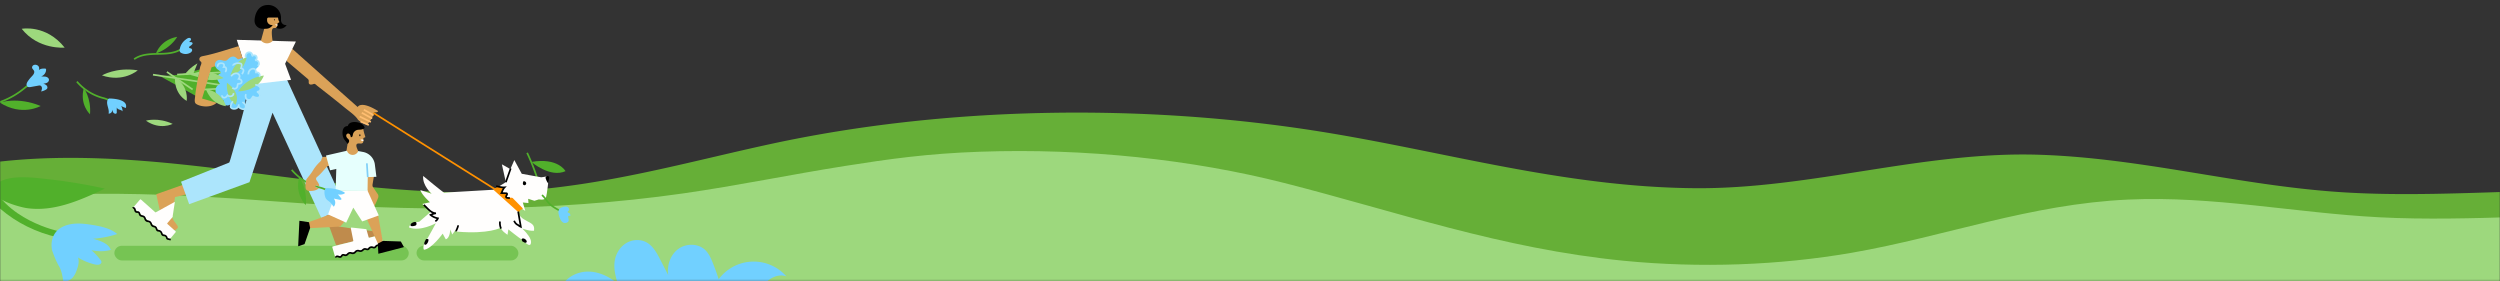 <svg width="1440" height="162" fill="none" xmlns="http://www.w3.org/2000/svg"><rect width="100%" height="100%" fill="#333333" stroke="none"/><mask id="a" mask-type="alpha" maskUnits="userSpaceOnUse" x="0" y="0" width="1440" height="162"><path fill="#C4C4C4" d="M0 .862h1440v161H0z"/></mask><g mask="url(#a)"><path d="M1638 200.862c-3.59-16.023-43.53-80.1-73.67-85.599-68.29-12.469-144.47.2-216.49-4.614-59.15-3.954-113.85-19.622-173.4-21.515-66.56-2.12-131.24 19.773-197.931 19.271-75.544-.571-143.943-21.102-215.945-32.613-103.27-16.511-216.642-14.438-316.207 7.052-48.744 10.53-95.981 24.367-149.039 27.362C193.75 115.945 92.157 80.816-6.449 93.859c-2.1.211-3.831.957-4.567 1.969-13.444 16.197-19.035 33.769-16.314 51.267.261 1.66.718 3.452 3.008 4.656 2.382 1.257 6.102 1.532 9.534 1.729a1456.136 1456.136 0 0 0 80.915 2.333" fill="#66AF37"/><path d="M1451.41 124.921c-27.15.842-54.41 1.611-80.89.238-48.59-2.523-95.98-12.435-144.62-10.21-56.89 2.605-105.22 21.242-159.19 30.629-42.23 7.316-87.576 8.911-131.438 4.623-70.675-6.967-131.481-28.529-195.729-44.847-52.9-13.44-114.07-20.093-175.035-17.963-30.272 1.057-52.227 4.16-77.729 8.192-31.335 4.953-61.732 11.303-93.344 15.83-76.672 10.979-157.584 10.503-236.079 4.507-49.294-3.768-129.896-8.357-174.956 2.146-3.092.723 12.86 81.047 9.841 81.925L1453 204" fill="#9DD87D"/><rect opacity=".5" x="65.878" y="141.574" width="169.562" height="8.441" rx="4.22" fill="#51B02B"/><rect opacity=".5" x="239.922" y="141.574" width="58.664" height="8.441" rx="4.22" fill="#51B02B"/><path d="M-7.454 110.38c1.404 3.886 4.475 7.143 7.79 10.005 9.076 7.841 20.561 13.535 32.926 16.321l1.243-3.362s-32.979-6.55-40.914-31.533" fill="#51B02B"/><path d="M30.03 144.31c-.877-4.083-.11-8.654 3.137-11.687 2.415-2.256 5.932-3.425 9.455-3.751 3.523-.326 7.065.125 10.545.685 5.184.83 10.592 2.035 14.362 5.249a58.515 58.515 0 0 1-13.966 2.704c4.202 1.139 8.99 2.773 10.269 6.448-3.66.936-7.493.984-11.175.138a38.205 38.205 0 0 1 5.2 5.569c.326.35.533.794.593 1.268 0 .731-.745 1.337-1.559 1.508a5.693 5.693 0 0 1-2.478-.181 31.449 31.449 0 0 1-9.498-3.971c.854 2.305.182 4.831-.659 7.149-.593 1.647-1.292 3.293-2.564 4.631-1.272 1.337-3.226 2.255-5.187 2.025-.613-3.027-.87-5.928-2.468-8.668-1.76-2.997-2.834-5.938-4.008-9.116Zm320.17 48.559c1.978-6.257-1.038-13.331-6.116-17.48-5.079-4.15-11.821-5.754-18.373-5.994-1.104-.039-2.422-.174-2.92-1.156-.359-.705-.115-1.558.195-2.282 2.518-5.892 9.069-9.448 15.489-9.518 6.42-.069 12.562 2.898 17.443 7.051-1.499-4.479-2.636-9.267-1.717-13.897.781-3.913 3.134-7.555 6.562-9.6 3.427-2.045 7.909-2.345 11.452-.487 3.872 2.038 6.096 6.158 8.097 10.044l4.574 8.892c-.811-5.546 1.219-11.609 5.708-14.968 4.488-3.359 11.389-3.412 15.489.415 2.129 1.976 3.361 4.736 4.452 7.436a137.143 137.143 0 0 1 3.427 9.508 25.055 25.055 0 0 1 39.003-1.617c-5.823-2.128-12.17 2.391-15.159 7.824-2.989 5.434-3.84 11.784-6.473 17.389-4.683 9.978-15.242 16.924-26.265 17.276" fill="#71D0FF"/><path d="M28.065 103.26a298.093 298.093 0 0 1 32.32 5.391c-14.224 6.761-29.574 13.552-45.15 11.197-4.567-.695-24.825-6.188-17.466-13.535 6.305-6.274 22.496-3.909 30.296-3.053Z" fill="#51B02B"/><path d="m213.367 64.533.526-.837 71.646 45-.526.837-71.646-45Z" fill="#FF9100"/><path d="m111.581 104.248-21.557 7.607c.037.175 1.108 5.138 1.612 7.443.362 1.653.727 3.3 1.094 4.94.171.781.51 1.647.524 2.463a2.127 2.127 0 0 0 .788 1.831 23.384 23.384 0 0 0 4.594 3.435c.695.399 1.512.771 2.274.524a2.76 2.76 0 0 0 1.113-.823c.202-.186.35-.423.429-.685a1.592 1.592 0 0 0-.369-1.146c-.112-.175-.231-.33-.346-.517-.841-1.235-2.284-2.796-2.577-4.282-.149-.774.214-1.857.33-2.634.131-.906.263-1.808.398-2.714.303-2.057.614-4.115.933-6.175l14.747-3.514" fill="#DBA258"/><path d="m81.206 114.944 8.143 7.246a.407.407 0 0 0 .563 0l10.546-5.803c.195-.194.099-.119.224.125l-1.229 8.075a.405.405 0 0 1-.053.451l-2.966 3.432a.411.411 0 0 0 .037.573l4.63 4.159a.408.408 0 0 1 .043.563l-3.217 3.87a.413.413 0 0 1-.586.046L77 119.805a.407.407 0 0 1-.037-.569l3.648-4.259a.41.41 0 0 1 .594-.033Z" fill="#FFFEFD"/><path d="m98.227 138.498-1.568-.359a1.458 1.458 0 0 1-.574-.234 1.425 1.425 0 0 1-.468-.843c0-.053-.03-.105-.043-.155a1.225 1.225 0 0 0-.893-.81 2.382 2.382 0 0 0-.303-.043 2.052 2.052 0 0 1-.886-.24 2.09 2.09 0 0 1-.814-1.219 4.117 4.117 0 0 0-.172-.438 1.4 1.4 0 0 0-1.048-.741 1.9 1.9 0 0 0-.184-.016 2.038 2.038 0 0 1-.66-.135c-.586-.257-.777-.833-.932-1.294a1.942 1.942 0 0 0-.33-.685 1.694 1.694 0 0 0-.807-.359 2.94 2.94 0 0 1-1.117-.488 2.87 2.87 0 0 1-.808-1.278 1.46 1.46 0 0 0-1.41-1.208 2.35 2.35 0 0 1-2.09-1.815 2.011 2.011 0 0 0-.484-.859 2.107 2.107 0 0 0-.853-.33 2.414 2.414 0 0 1-1.444-.718 2.585 2.585 0 0 1-.432-.918c-.102-.33-.174-.537-.33-.616a1.158 1.158 0 0 0-.48-.063 1.934 1.934 0 0 1-.913-.161 1.763 1.763 0 0 1-.847-1.219l-.05-.204a1.838 1.838 0 0 0-.243-.659.332.332 0 0 0-.26-.138l-.63-.761a1.03 1.03 0 0 1 .778-.22c.358.048.683.236.903.523.206.307.347.654.412 1.018l.046.191c.03.231.148.441.33.586.152.052.313.071.474.056.332-.02.663.046.962.191.404.277.681.702.771 1.183.049.208.134.406.25.586.254.215.569.348.9.378.454.071.886.247 1.26.514.37.346.639.785.78 1.271.09.316.25.607.468.853.276.188.592.309.923.353a3 3 0 0 1 1.335.56c.356.345.62.774.767 1.248.097.327.271.626.508.872.232.15.49.253.761.307.481.089.925.318 1.276.658.248.305.427.658.527 1.038.129.385.218.625.392.701.106.036.218.053.33.053l.237.023a2.38 2.38 0 0 1 1.806 1.281c.086.179.16.364.22.553.113.33.208.59.39.695.152.068.317.105.484.109.135 0 .27.029.402.056.769.169 1.39.733 1.631 1.482.02.066.037.131.056.201.02.107.058.211.112.306a.879.879 0 0 0 .195.059l1.565.359-.178.962Z" fill="#000"/><path d="m185.796 119.848 7.814 21.472s22.788-5.075 23.441-5.598c.653-.524 1.43-2.602-1.302-2.602s-20.577-2.605-20.577-2.605l-3.645-14.704" fill="#BF8B4C"/><path d="m191.728 141.936 11.465-2.865a.408.408 0 0 0 .303-.478l-1.407-7.031a.404.404 0 0 1 .445-.484l4.024.435 4.192.454a.409.409 0 0 1 .349.297l1.226 4.366a.404.404 0 0 0 .494.284l6.035-1.574a.41.41 0 0 1 .494.276l1.457 4.818a.408.408 0 0 1-.287.511l-27.06 7.169a.408.408 0 0 1-.497-.28l-1.539-5.384a.407.407 0 0 1 .039-.325.408.408 0 0 1 .267-.189Z" fill="#FFFEFD"/><path d="M195.884 148.526a2.476 2.476 0 0 1-.781-.145l-.205-.069a1.847 1.847 0 0 0-.682-.162.332.332 0 0 0-.257.142l-.988.105a1.015 1.015 0 0 1 .243-.77c.237-.274.575-.442.936-.465.371-.003.738.071 1.078.218l.185.065a.91.91 0 0 0 .659.047c.127-.1.232-.224.309-.366.165-.289.403-.53.689-.698a1.852 1.852 0 0 1 1.414 0c.2.074.412.113.626.115.32-.094.604-.284.814-.543a2.97 2.97 0 0 1 1.124-.768 2.855 2.855 0 0 1 1.493.053c.312.097.642.123.965.076.311-.125.588-.321.808-.573a2.37 2.37 0 0 1 2.666-.754c.326.1.673.119 1.008.056.253-.111.482-.269.676-.465a2.504 2.504 0 0 1 1.239-.708c.392-.039.788.007 1.16.135.392.106.643.162.801.06.089-.073.167-.158.231-.254l.148-.181a2.388 2.388 0 0 1 2.066-.804c.197.029.392.07.583.122a.796.796 0 0 0 1.154-.283c.085-.107.175-.209.27-.306a2.211 2.211 0 0 1 2.132-.54l.201.062a.82.82 0 0 0 .33.076.716.716 0 0 0 .158-.132l1.163-1.106.683.714-1.164 1.11c-.143.152-.319.27-.514.346a1.43 1.43 0 0 1-.962-.073l-.155-.049a1.23 1.23 0 0 0-1.167.296c-.072.073-.135.152-.201.231a1.711 1.711 0 0 1-2.155.612 4.295 4.295 0 0 0-.461-.098 1.413 1.413 0 0 0-1.2.464c-.039.046-.076.096-.112.142-.129.187-.291.35-.478.48-.54.35-1.127.191-1.595.063a2.05 2.05 0 0 0-.745-.112 1.708 1.708 0 0 0-.748.478 2.948 2.948 0 0 1-1.021.658 2.888 2.888 0 0 1-1.513-.033 2.22 2.22 0 0 0-.989-.062 2.182 2.182 0 0 0-.794.569 2.35 2.35 0 0 1-2.666.745 2.048 2.048 0 0 0-.989-.073c-.28.131-.528.321-.728.557a2.417 2.417 0 0 1-1.397.807 2.601 2.601 0 0 1-.989-.149c-.329-.095-.547-.148-.689-.079a1.198 1.198 0 0 0-.329.369 1.977 1.977 0 0 1-.64.659 1.369 1.369 0 0 1-.698.188Z" fill="#000"/><path d="M144.49 47.956s-11.709 45.306-12.467 45.678l-27.752 11.032 4.686 12.943 34.735-12.66 13.278-40.016 28.078 60.596 13.989-6.211-33.884-73.736-20.663 2.374Z" fill="#ACE5FC"/><path d="m167.035 26.952 8.785 7.831 17.19 15.32c3.955 3.511 13.027 11.55 13.027 11.55s1.599-3.972 11.762 2.322c-.448 1.317-3.203.33-2.788 1.179.504 1.034-1.447 3.988-3.039 6.138-1.044 1.41-5.503-1.89-5.826-2.413-1.499-2.43-5.398-5.089-7.537-6.847a525.319 525.319 0 0 0-6.505-5.253 791.829 791.829 0 0 0-6.232-4.907 690.94 690.94 0 0 0-3.131-2.434c-.395-.303-.85-.816-1.295-1.03-.445-.214-.817-.023-1.285.121a2.971 2.971 0 0 1-1.289.175 1.198 1.198 0 0 1-.989-.74 1.792 1.792 0 0 1-.059-.56c0-.989.112-1.414-.636-2.03-.296-.246-.59-.5-.886-.75l-2.666-2.256-8.602-7.278" fill="#DBA258"/><path d="m136.383 22.934 34.062.985-6.231 12.808 3.44 9.254-25.847 3 3.246-16.523-5.111 1.851-3.559-11.375Z" fill="#FFFEFD"/><path d="M308.822 102.394a121.91 121.91 0 0 0-5.649-14.161l.893-.422a122.472 122.472 0 0 1 5.695 14.29l-.939.293Z" fill="#51B02B"/><path d="m299.647 124.827 1.823 3.715-4.73-.487s9.294 7.169 9.132 11.408c-.161 4.238-4.402-.965-5.549-1.624-1.147-.659-7.501-5.704-7.501-5.704l-.491 3.096s-4.241-2.608-3.915-4.726c.326-2.118 0 .659 0 .659s-6.72 3.8-24.964 2.272l-1.338-.573-1.624 2.197-1.104-2.918s-.165 5.052-2.611 5.704l-1.792-3.261s-6.361 8.803-10.767 9.291c0 0-1.14-1.466.818-4.565 1.957-3.099 6.034-10.756 6.034-10.756s-8.971 5.052-15.489 2.447c0 0 .161-2.934 5.869-3.26l6.855-5.908-5.059-4.36 4.403-.988s-4.729-4.239-5.547-7.008l6.526 2.117s-5.382-4.561-4.894-10.265c0 0 11.58 9.616 12.068 9.616.488 0 28.576-1.669 28.576-1.669l6.976-4.37-2.28-10.265 4.89 2.77 2.284-5.217 4.284 7.903 11.205 2.032 4.406-.658s-.988 11.082-1.796 12.55c-.807 1.469-3.912.814-3.912.814l-2.61.817-3.588-1.143.161 2.447-3.259-.33 1.423 4.841-2.323-1.455s-1.872 2.127-1.892 2.144c-.227.22 1.338 2.453 1.553 2.68 1.061 1.137 2.797 2.049 4.165 2.77 1.292.682 2.762 1.357 3.332 2.7.329.811.29 1.729.208 2.605-3.731.244-7.221-1.666-10.856-2.542-2.175-.524-4.419-.678-6.654-.83" fill="#FFFEFD"/><path d="m284.237 109.329 14.596 13.117.896-1.383.93-.504.537-.474-11.36-11.562-3.071-1.15-2.528 1.956Z" fill="#FF9100"/><path d="M124.456 37.6c-.313 0-20.636 5.417-20.949 5.417-.313 0-11.36.833-11.36.833l26.994 14.892 12.872 1.143-1.72-21.347-6.262-1.146" fill="#51B02B"/><path d="M128.055 49.65c-.867-.225-26.549-4.11-40.008-6.133l.149-.988c39.948 6.007 40.166 6.152 40.281 6.228l-.547.823.273-.411-.148.48Zm-26.042-7.188 27.53-1.379.049.987-27.529 1.379-.05-.987Zm14.196 8.643 12.065-.566.046.987-12.065.566-.046-.987Z" fill="#9DD87D"/><path d="m95.856 41.837.557-.815 14.817 10.115-.558.816-14.816-10.116Z" fill="#9DD87D"/><path d="M124.331 38.874c.623 1.136 2.007 1.623 2.834 2.634a.45.45 0 0 1 .132.277.448.448 0 0 1-.181.303c-.537.49-1.272.76-1.707 1.344-.518.688-.481 1.666-.175 2.473.307.807.844 1.502 1.292 2.24a.464.464 0 0 1 .092.263c0 .207-.257.303-.451.375-1.226.441-1.958 1.782-2.02 3.083-.063 1.3.428 2.565 1.025 3.728.398.777.926 1.593 1.766 1.837.728.211 1.77.09 1.994.81.165.517-.297 1.104-.073 1.598.112.204.286.367.498.464a3.75 3.75 0 0 0 1.727.448c.659 0 1.14-.369 1.76-.6-.036.444-.048.89-.037 1.334a.808.808 0 0 0 .109.448.776.776 0 0 0 .399.234 5.68 5.68 0 0 0 2.069.385 2.371 2.371 0 0 0 1.839-.892c.089-.122.198-.274.346-.254a.406.406 0 0 1 .238.171c.426.508.987.886 1.618 1.09.619.198 1.423.159 1.766-.395.448-.72-.214-1.403-.132-2.124.027-.25.185-.47.231-.721.032-.416.043-.834.033-1.252.046-.605.063-.961.659-1.05.597-.089 1.45.155 2.063.132.926-.033 1.378-1.318 2.307-1.446.363-.004.722.073 1.051.224.834.28 1.978.227 2.343-.57.304-.659-.075-1.41-.58-1.913-.148-.148-.329-.33-.329-.527a.8.8 0 0 1 .296-.481c.554-.566.933-1.416.623-2.144-.25-.59-.866-.919-1.381-1.317-.514-.399-.988-.988-.797-1.61.093-.231.233-.44.412-.613l1.298-1.452c.376-.419.096-.85.297-1.37.201-.52-.142-1.166-.508-1.588-.685-.784-1.186-.454-1.766-1.317-.438-.659-.287-1.008.28-1.558s1.252-1.182 1.618-1.884c.366-.701-.062-1.597-.441-2.265-.379-.669-.452-.63-1.177-.88-.128-.046.293-1.172.201-1.27-.329-.38-.198-.607-.135-1.114.063-.507-.389-.02-.919-.089-.531-.069-1.118.076-1.589-.174-.366-.195-.639-1.74-1.051-1.775-3.843-.33-2.034 4.077-3.266 4.91-.603.408-.732-.744-1.18-1.587-.448-.844-1.272-1.433-3.381-.52-1.256.543-2.706.23-4.07.302-2.221.115-9.992 1.769-7.87 5.645Z" fill="#71D0FF"/><path d="M137.483 26.593c-6.762 1.94-13.557 4.35-20.455 5.691-.682.135-1.417.3-1.862.833a1.574 1.574 0 0 0 .175 2.121c.155.111.301.233.438.366.659.773-.306 2.16-.494 3.01-.208.922-.383 1.854-.567 2.78a255.043 255.043 0 0 0-1.338 7.175c-.396 2.305-.768 4.61-.989 6.955-.092 1.015-.501 2.941.132 3.87 1.081 1.59 8.239 3.497 12.286-.207l-8.424-2.44 5.478-17.979 17.828-5.298" fill="#DBA258"/><path d="M137.144 52.663s4.393-7.848 14.83-9.166c0 0-2.307 8.616-14.83 9.166Zm-6.426-4.996s-.936 8.674 4.943 12.679c0 0 3.843-6.422-4.943-12.68Zm-11.02-1.709c3.074.406 6.2.067 9.115-.988 0 0-3.954-2.691-7.853-3.35m-2.334 9.771s2.581 8.507 11.535 9.768c0 0-1.977-8.342-11.535-9.768Zm-17.838-6.784s-.989 8.836 6.739 13.529c0 .006 1.483-8.444-6.739-13.529Zm13.97-3.342c-.165-.056-5.382 1.81-5.382 1.81l4.722 1.318" fill="#9DD87D"/><path d="M124.058 38.347a2.69 2.69 0 0 1 .119-2.497 2.696 2.696 0 0 1 2.122-1.323c1.456-.112 3.015.938 4.284.23a5.2 5.2 0 0 0 1.061-.955c.933-.938 2.373-1.544 3.592-1.027 1.154.487 1.816 1.844 3.025 2.167.369.08.748.107 1.124.082l2.772-.056" fill="#71D0FF"/><path d="M132.649 43.721s1.977-8.588 9.461-10.703c0 0-1.278 8.454-9.461 10.703Z" fill="#9DD87D"/><path d="M140.189 63.385a3.634 3.634 0 0 1-1.223-.247 3.08 3.08 0 0 1-1.568-1.083c-.201.25-.441.466-.712.639a3.543 3.543 0 0 1-2.874.33 1.979 1.979 0 0 1-1.282-.962 2.1 2.1 0 0 1-.089-1.338 5.46 5.46 0 0 1 1.417-2.674l.709.689a4.471 4.471 0 0 0-1.17 2.203.809.809 0 0 0 .685 1.15 2.546 2.546 0 0 0 2.06-.231c.455-.29.765-.76.854-1.291v-.471l.988-.046a2.33 2.33 0 0 1 0 .566c-.009.297.059.59.198.853.274.365.665.625 1.107.738.597.217 1.029.247 1.319.089.477-.25.56-1.025.313-1.548-.307-.659-.989-1.143-1.569-1.571l.58-.8c.659.474 1.47 1.063 1.885 1.953.442.945.28 2.305-.748 2.842-.272.14-.574.212-.88.21Zm3.266-5.295h-.076a2.472 2.472 0 0 1-1.736-.784 3.014 3.014 0 0 1-.366-3.273l.89.431a2.009 2.009 0 0 0 .211 2.18c.269.284.64.448 1.031.458.315.017.623-.092.857-.303.324-.355.608-.743.847-1.16.217-.352.329-.513.56-.56l.211-.042.181.129a3.956 3.956 0 0 0 1.668.58c.747.124 1.21-.02 1.391-.432a.924.924 0 0 0 0-.64 2.533 2.533 0 0 0-1.022-1.201.66.66 0 0 1-.244-.682.636.636 0 0 1 .537-.48 1.39 1.39 0 0 0 .834-.412c.274-.296.371-.715.254-1.1a1.59 1.59 0 0 0-.458-.626 3.049 3.049 0 0 0-2.02-.777v-.988a4.042 4.042 0 0 1 2.679 1.03c.328.276.579.631.731 1.031.244.733.066 1.54-.464 2.101-.21.224-.462.403-.742.527.395.343.69.784.857 1.278.143.43.128.897-.043 1.317-.369.86-1.245 1.222-2.461 1.018a5.683 5.683 0 0 1-1.648-.494c-.268.462-.589.89-.956 1.278-.402.39-.943.604-1.503.596Zm6.258-13.5-.797-.585a1.133 1.133 0 0 0-1.318-1.732.525.525 0 0 1-.488-.06c-.26-.178-.26-.458-.257-.81a2.32 2.32 0 0 0-.102-.856c-.221-.445-.903-.557-1.437-.409a2.46 2.46 0 0 0-1.707 2.635l-.989.148a3.441 3.441 0 0 1 2.422-3.738c.93-.26 2.116-.023 2.587.922.147.353.216.732.201 1.114a2.117 2.117 0 0 1 1.876 3.369l.009.003Zm-.962-6.26-.603-.783a1.298 1.298 0 0 0-1.163-2.273l-.287-.945a1.124 1.124 0 0 0 .521-1.62 1.03 1.03 0 0 0-.867-.36 1.015 1.015 0 0 0-.837.426l-.847-.508c.125-.245.145-.53.056-.79a1.186 1.186 0 0 0-.57-.721 1.507 1.507 0 0 0-1.74.372 1.993 1.993 0 0 0-.356 1.926l-.943.303a3.006 3.006 0 0 1 .561-2.89 2.508 2.508 0 0 1 2.936-.587 2.19 2.19 0 0 1 1.061 1.317c.026.089.046.18.063.27.188-.058.383-.091.58-.099a1.914 1.914 0 0 1 1.957 2.579c-.047.15-.111.293-.191.428a2.306 2.306 0 0 1 1.318 1.11 2.34 2.34 0 0 1-.649 2.845Zm-13.64 13.262c-.63 0-1.23-.27-1.648-.74l.748-.66a1.168 1.168 0 0 0 1.977-.329 3.05 3.05 0 0 0 .142-.701 5.06 5.06 0 0 1 .109-.659c.042-.208.15-.397.306-.54.21-.151.467-.223.725-.204.346 0 .943-.046 1.167-.399a.81.81 0 0 0-.138-.908 1.859 1.859 0 0 0-1.118-.534l-.741-.115.395-.636c.241-.322.408-.693.488-1.087a1.116 1.116 0 0 0-.33-.85 1.587 1.587 0 0 0-1.189-.503 3.4 3.4 0 0 0-2.455 1.459l-.847-.507a4.386 4.386 0 0 1 3.266-1.94 2.637 2.637 0 0 1 1.944.81c.428.427.648 1.02.6 1.624-.036.33-.135.65-.294.941.401.139.758.378 1.038.695.515.576.604 1.415.221 2.085-.362.563-1.044.856-2.003.853h-.07a3.85 3.85 0 0 0-.085.523 3.75 3.75 0 0 1-.208.946 2.194 2.194 0 0 1-1.648 1.317c-.115.03-.233.05-.352.06Zm-5.969 5.154a1.828 1.828 0 0 1-.764-.161 1.613 1.613 0 0 1-.913-1.805l.956.25a.629.629 0 0 0 .369.659c.328.127.697.085.988-.112.342-.231.61-.556.772-.935l.29-.61.494.465c.48.438 1.153.598 1.78.421.275-.073.519-.234.695-.457a.754.754 0 0 0 .125-.659l.933-.33c.17.532.076 1.112-.254 1.562-.303.4-.729.69-1.213.826a2.885 2.885 0 0 1-2.254-.28c-.219.336-.508.62-.847.834a2.166 2.166 0 0 1-1.157.332Zm.903-14.968-.659-.747a1.58 1.58 0 0 0 .419-1.406.743.743 0 0 0-.145-.392c-.142-.145-.478-.145-.821-.125l-.797.049.313-.734c.168-.392.329-.794.201-1.07-.148-.33-.709-.449-1.144-.432a1.882 1.882 0 0 0-1.193.369.708.708 0 0 0-.214.82l-.84.52c-.439-.698-.139-1.607.402-2.081a2.819 2.819 0 0 1 1.812-.616c1.006-.036 1.79.349 2.083 1.027.149.376.166.79.05 1.176.325.036.628.181.86.412.232.26.376.585.412.932a2.549 2.549 0 0 1-.739 2.298Zm9.742 1.216-.814-.557c.284-.415.517-.863.692-1.334.097-.205.134-.433.106-.658-.089-.356-.636-.567-1.101-.708l-.547-.168.247-.52c.216-.456.328-.953.33-1.456a.696.696 0 0 0-.089-.428.77.77 0 0 0-.359-.158 4.482 4.482 0 0 0-3.141.391.681.681 0 0 0-.303.27.073.073 0 0 0 0-.046l-.913.386c-.221-.524.079-1.12.755-1.482a5.475 5.475 0 0 1 3.845-.448c.332.063.635.226.871.467.236.31.353.695.329 1.084-.003.465-.08.926-.227 1.367.494.204 1.09.563 1.262 1.235.08.416.032.846-.139 1.235a6.916 6.916 0 0 1-.804 1.528Z" fill="#ACE5FC"/><path d="M106.822 42.473c0-.247 2.59-3.514 6.921-5.98l-2.426 6.043" fill="#9DD87D"/><path d="m77.564 34.507-.58-.8c3.83-2.773 8.714-3.083 13.799-3.169 4.458-.075 9.507-.164 13.356-2.677l.544.827c-4.09 2.67-9.293 2.76-13.884 2.838-4.92.083-9.636.376-13.235 2.98Zm-15.232 23.57a13.334 13.334 0 0 0-3.174-1.17 30.288 30.288 0 0 1-15.252-9.587l.755-.641a29.263 29.263 0 0 0 13.98 9.056l.781.22c1.185.277 2.33.702 3.408 1.265l-.498.857Z" fill="#51B02B"/><path d="M84.05 69.507s6.848-2.104 15.41 1.845c-.007 0-7.257 3.816-15.41-1.845Zm-46.8-42.081s-15.137 1.407-24.746-10.834c0 0 13.996-2.71 24.746 10.834Z" fill="#9DD87D"/><path d="M48.26 50.743s4.344 5.697 3.592 15.09c0 0-6.086-5.477-3.592-15.09Z" fill="#51B02B"/><path d="M58.73 43.438s8.22-4.94 20.62-2.928c0 0-8.182 7.18-20.62 2.928Z" fill="#9DD87D"/><path d="M102.05 21.219s-3.348 6.33-12.194 9.59c0 0 2.416-7.819 12.194-9.59ZM-11.227 61.64l-.08-.988a44.838 44.838 0 0 0 24.743-9.992c1.404-1.123 2.854-2.285 4.545-3.04l.402.903c-1.572.701-2.966 1.824-4.327 2.908-.33.263-.66.524-.989.777a45.807 45.807 0 0 1-24.294 9.432Z" fill="#51B02B"/><path d="M-.125 59.081s10.305-3.563 23.533 1.976c0 .013-10.816 6.201-23.533-1.976Z" fill="#51B02B"/><path d="M103.493 28.675a1.86 1.86 0 0 0 .142 1.159c.165.252.392.457.659.596 1.624.9 3.597.9 5.22 0a2.33 2.33 0 0 0 1.062-1.06 1.116 1.116 0 0 0-.36-1.357 3.982 3.982 0 0 0-.797-.247c-.264-.086-.534-.3-.518-.58.017-.28.294-.451.528-.596.46-.286.876-.639 1.232-1.047a.936.936 0 0 0 .27-.514c.033-.405-.408-.692-.81-.748-.402-.055-.831 0-1.21-.135.9-.596 1.75-1.804.478-2.249-.932-.33-2.01.586-2.679 1.11a8.54 8.54 0 0 0-3.217 5.668Z" fill="#71D0FF"/><path d="M301.763 104.297a.992.992 0 0 0-.472.715 1.643 1.643 0 0 0 0 1.218.96.96 0 0 0 1.272.33 1.11 1.11 0 0 0 .472-1.268 1.338 1.338 0 0 0-1.075-.876m13.021-2.938c-.342.099-.61.365-.712.705a1.53 1.53 0 0 0 .142.85c.329.938.715 1.91 1.43 2.611.24-1.133.4-2.282.481-3.438.056-.896-.616-.971-1.341-.728Zm-24.079 3.297 2.787-7.895.932.329-2.787 7.895-.932-.329Zm-39.96 23.095-.428-.889c.397-.199.738-.496.989-.863a9.482 9.482 0 0 1-3.803-1.949l-.604-.511.722-.329a16.42 16.42 0 0 1 1.216-.471c-1.246-.573-2.34-1.591-3.371-2.634l-1.879-1.881.702-.698 1.876 1.88c1.42 1.423 2.966 2.809 4.742 2.813l.085.988c-.743.131-1.473.327-2.181.586a8.574 8.574 0 0 0 3.318 1.36l.594.105-.218.56a3.62 3.62 0 0 1-1.76 1.933Zm49.667 3.577-.837-.366a5.303 5.303 0 0 1-1.565-.988 4.716 4.716 0 0 1-2.521-2.769l.936-.33a3.713 3.713 0 0 0 2.076 2.22l.128.053.08.108c.118.13.256.241.408.33-.181-1.08-.382-2.223-.58-3.363-.263-1.515-.527-3.029-.758-4.403l.989-.164c.231 1.373.494 2.885.758 4.396.263 1.512.521 2.997.748 4.357l.138.919Zm-12.444.418a8.048 8.048 0 0 1-.659-4.347l.989.125a7.187 7.187 0 0 0 .57 3.817l-.9.405Zm-25.649 1.515c-.375-.234-.217-.583-.049-.948.227-.501.923-2.022.89-2.635l.988-.049c.04.741-.448 1.92-.988 3.085-.06.129-.103.224-.119.267l-.455-.171.382.329-.649.122Zm-23.359-3.408c.204-.063.387-.176.534-.33.254-.283.228-.714.188-1.093-.155-1.466-2.788-.293-3.22.477-.968 1.746 1.586 1.268 2.498.946Zm6.684 10.545c.549-.615.89-1.387.972-2.207a.581.581 0 0 0-.096-.454.59.59 0 0 0-.329-.142c-.353-.076-.768-.132-1.028.119a1.062 1.062 0 0 0-.195.303c-.24.494-.873 1.646-.801 2.239.093.876.973.698 1.477.142Zm54.969-2.085c-.362-.059-.438-.616-.174-.873a1.106 1.106 0 0 1 1.041-.164 2.561 2.561 0 0 1 1.454 1.017c.243.352.382.866.098 1.189a.827.827 0 0 1-.771.214 2.417 2.417 0 0 1-.754-.329l-1.164-.702" fill="#000"/><path d="M290.439 108.727a13.08 13.08 0 0 0-1.38 2.009c-.07.128-.129.306-.017.398.06.037.131.053.201.046h2.251a.318.318 0 0 1 .191.043c.089.066.086.194.073.303l-.155 1.396a.858.858 0 0 0 .049.534c.17.213.429.335.702.329 1.184.148 2.382.148 3.566 0" fill="#FFFEFD"/><path d="M293.231 114.559c-.415 0-.829-.039-1.236-.118a1.36 1.36 0 0 1-.659-.284c-.468-.408-.409-1.086-.145-1.58.053-.099.111-.195.174-.287.099-.142.173-.3.218-.468h-.066l-3.49-.141.356-.688c.201-.396.356-.758.504-1.107.197-.505.437-.992.719-1.456a17.736 17.736 0 0 1-2.38-.382 27.004 27.004 0 0 0-1.506-.28l.139-.987c.514.072 1.048.184 1.568.289 1.068.224 2.172.451 3.154.359l1.318-.128-.913.958a5.972 5.972 0 0 0-1.199 2.009c-.066.158-.135.32-.208.484l1.978.079a1.12 1.12 0 0 1 .718.231.95.95 0 0 1 .293.859 2.18 2.18 0 0 1-.372.883 3.18 3.18 0 0 0-.138.23.546.546 0 0 0-.08.369c.063.03.13.049.198.056a5.42 5.42 0 0 0 1.477.086l.079.988c-.172.02-.336.026-.501.026Z" fill="#000"/><path d="M322.192 121.784c-2.515-1.37-5.362-2.921-7.251-5.407l-.494-.659a19.999 19.999 0 0 0-2.567-3.006l.659-.738a20.824 20.824 0 0 1 2.702 3.152l.491.658c1.77 2.305 4.519 3.817 6.944 5.141l-.484.859Z" fill="#51B02B"/><path d="M321.757 123.194c-.215-1.083-.139-2.351.675-3.099a3.95 3.95 0 0 1 1.569-.761c.896-.28 1.878-.533 2.748-.187.87.345 1.417 1.577.768 2.256-.26.273-.705.589-.497.905a.755.755 0 0 0 .451.231 1.59 1.59 0 0 1 1.051 1.739l-1.143.052c-.356.988.511 2.187.033 3.135a1.696 1.696 0 0 1-.86.748c-3.042 1.337-4.377-2.888-4.795-5.019Z" fill="#71D0FF"/><path d="M306.083 93.268s10.74 9.353 19.651 5.319c.013 0-4.294-8.003-19.651-5.319Z" fill="#51B02B"/><path d="M214.925 66.847c-1.532-.988-3.516-2.118-5.582-3.182l.455-.879c2.092 1.08 4.102 2.226 5.661 3.23l-.534.83Zm-.757 1.833c-.775-.4-2.017-1.093-3.22-1.761a163.218 163.218 0 0 0-2.785-1.531l.465-.873c.728.385 1.783.988 2.801 1.541 1.196.659 2.432 1.354 3.193 1.746l-.454.879Zm-.788 2.046c-.277-.142-1.743-.863-3.21-1.587l-3.216-1.588.445-.882 3.209 1.584c1.47.724 2.94 1.449 3.217 1.59l-.445.883Zm-5.904-.316.395-.906 4.74 2.064-.395.906-4.74-2.065Z" fill="#FFBE71"/><path d="M17.928 44.406a19.04 19.04 0 0 0-1.872 2.365 4.088 4.088 0 0 0-.728 1.58 1.646 1.646 0 0 0 .54 1.575c.538.395 1.276.293 1.928.174l4.37-.79a2.23 2.23 0 0 1 .989-.033c.636.171 1.008.873 1.015 1.528a4.572 4.572 0 0 1-.514 1.88 8.277 8.277 0 0 0 2.755-1.017 2.02 2.02 0 0 0 .715-.616c.38-.593.132-1.42-.372-1.913a4.675 4.675 0 0 0-1.862-.949 5.77 5.77 0 0 0 2.188-.527c.659-.362 1.196-1.07 1.114-1.82-.096-.877-.97-1.476-1.83-1.647-.86-.172-1.756-.083-2.636-.201a4.14 4.14 0 0 0 2.825-3.784.721.721 0 0 0-.192-.593.795.795 0 0 0-.487-.119c-1.25-.023-2.66 0-3.507.932 1.226-3.293-3.424-4.149-3.882-1.794-.204 1.034 1.16 1.587 1.246 2.634.105 1.268-1.018 2.282-1.803 3.135ZM63.377 56.74a1.685 1.685 0 0 0-.725.082c-.337.173-.59.473-.705.833-.989 2.457 1.229 5.22.586 7.785a1.941 1.941 0 0 0 1.849-.988c.356-.65.546-1.379.554-2.12a4.277 4.277 0 0 0 .082 1.995c.2.66.782 1.131 1.47 1.189a.76.76 0 0 0 .695-.359c.058-.15.082-.31.07-.47v-2.86c.138.692.863 1.084 1.532 1.318.669.234 1.414.421 1.819.988a7.29 7.29 0 0 0-.88-3.293c.277.51 2.182 1.169 2.742 1.376 1.476-4.637-6.16-5.39-9.09-5.477Z" fill="#71D0FF"/><path d="M187.52 109.767a14.374 14.374 0 0 0-3.437-1.264l-.857-.241a33.683 33.683 0 0 1-2.782-.951 32.619 32.619 0 0 1-12.799-9.146l.754-.638a31.643 31.643 0 0 0 9.488 7.528c.953.489 1.931.929 2.93 1.317.886.353 1.793.659 2.696.922l.843.241c1.276.295 2.509.752 3.668 1.36l-.504.872Z" fill="#51B02B"/><path d="M172.314 101.887s4.686 6.145 3.876 16.282c0 0-6.568-5.909-3.876-16.282Z" fill="#51B02B"/><path d="m191.069 89.34-3.793 1.076s-1.76-.658-2.159 1.647c-.105.61-.952 1.261-1.351 1.673a22.351 22.351 0 0 0-3.44 4.347c-1.029 1.742-2.291 3.237-3.543 4.815-.468.586-.465 1.09-.57 1.811a14.4 14.4 0 0 0-.251 2.46c0 .761.03 1.594.541 2.16.511.567 1.394.702 2.178.695 1.72-.016 3.76-.375 4.963-1.603-.441-.185-1.071-.297-1.529-.478-.329-.138-.366-.234-.376-.688 0-.158-.072-.307.07-.376.24-.122.659.046 1.048.175.389.128.988.303.988.303a2.713 2.713 0 0 0-.135-1.199 8.946 8.946 0 0 0-.988-1.729 3.917 3.917 0 0 1-.551-.902 1.342 1.342 0 0 1-.02-1.028c.153-.279.37-.519.633-.698a24.49 24.49 0 0 0 2.989-2.964l2.772-3.096 4.241-.714m16.965-18.409c-.056-.218-.115-.435-.171-.659-.214-.817-.204-1.531-.659-2.305a4.249 4.249 0 0 0-3.675-2.147c-2.435 0-4.409 1.975-4.409 5.114v.046l-2.735-.484 2.264 5.674-1.253 7.871 8.183.119-1.031-2.931c-.356-1.011-1.912-3.695-.257-4.193.5-.154 1.041-.052 1.568-.032.528.02 1.114-.076 1.434-.491a1.86 1.86 0 0 0 .28-1.117c0-.401-.168-1.254.115-1.594a.88.88 0 0 1 .396-.217l.461-.158a.255.255 0 0 0 .145-.092.262.262 0 0 0 0-.175c-.184-.75-.451-1.478-.656-2.23Z" fill="#DBA258"/><path d="M200.794 82.157a5.51 5.51 0 0 1-.626.846c.194-.224-1.888-2.582-2.083-2.997a7.872 7.872 0 0 1-.794-3.952c.273-3.75 3.038-3.421 3.038-3.421s.218-1.604 2.254-2.164c2.037-.56 6.351.04 7.389 2.915.251.688-1.143 1.063-1.526 1.159-1.044.257-2.165.033-3.157.46a3.443 3.443 0 0 0-2.004 2.365c-.042.394-.135.78-.276 1.15a.831.831 0 0 1-.966.484 3.628 3.628 0 0 0-.428-1.43 1.32 1.32 0 0 0-1.266-.658c-.575.153-.962.69-.923 1.284.057.579.328 1.115.758 1.505.342.271.627.607.837.988a1.647 1.647 0 0 1-.227 1.466Z" fill="#000"/><path d="M213.706 97.398a2.456 2.456 0 0 1 1.885 2.891l-.989 5.859a2.443 2.443 0 0 0 .215 1.601l2.867 4.195c.317.62.354 1.347.102 1.996-.659 1.676-1.977 4.884-2.791 5.599-1.134.987-2.713-2.843-2.238-5.471.151-.829-2.403-6.204-2.403-6.204a2.457 2.457 0 0 1-1.011-2.605l1.443-6.027a2.459 2.459 0 0 1 2.92-1.834Zm-15.084 29.794c-.095.385-2.59 3.313-2.59 3.313l-19.358.988.386-3.293 14.21-5.069 7.352 4.061Zm12.622-1.087 6.894 15.218 2.673-.237-2.996-17.003-6.185-1.363-.386 3.385Z" fill="#DBA258"/><path d="m193.959 109.807-5.002 13.7 10.443 4.739 4.1-8.642 5.124 7.937 9.547-3.458-6.597-14.53-18.261.191" fill="#FFFEFD"/><path d="m187.773 89.577 12.069-2.76.099.247a3.437 3.437 0 0 0 6.409-.056l2.795.527a8.39 8.39 0 0 1 6.772 7.202l.89 7.104-4.976.168-.125 7.95-18.396-.056.395-12.604-3.579.794-2.353-8.516Z" fill="#E6FFFD"/><path d="M188.627 108.358a1.846 1.846 0 0 0-.784.089c-1.648.688-.857 4.792-.112 5.895.659.988 1.812 1.561 2.659 2.417a20.073 20.073 0 0 1 1.546 2.009c.072.095.164.201.286.194a.366.366 0 0 0 .251-.188 3.673 3.673 0 0 0-.208-4.393l3.296.698c.441.096 1.081.053 1.12-.395a.796.796 0 0 0-.224-.523 30.518 30.518 0 0 0-1.845-2.19 5.426 5.426 0 0 0 3.684-.442.515.515 0 0 0 .293-.266c.089-.251-.178-.468-.412-.593-2.952-1.571-6.231-2.2-9.55-2.312Z" fill="#71D0FF"/><path d="m210.815 94.115.987-.063.51 7.927-.986.063-.511-7.927Z" fill="#7FCFF7"/><path d="M158.265 16.14c.262.001.521-.052.761-.154.386-.214.66-.584.752-1.015a2.72 2.72 0 0 0 .049-1.017.884.884 0 0 1 .458-.735c.295-.149.577-.322.844-.517a2.695 2.695 0 0 1-.623-1.126c-.059-.214-.089-.431-.128-.659a2.665 2.665 0 0 0-.221-.74c-.112-.218-.05-.182-.069-.182h-7.247a.962.962 0 0 0-.963.962v.876a2.755 2.755 0 0 0 2.749 2.575c.162 0 .325-.016.484-.046a4.53 4.53 0 0 1-2.896 2.124l-1.889 6.854a4.491 4.491 0 0 0 6.496.45l.164-.154c-.069-1.225-1.156-6.873.435-7.407.277-.065.56-.095.844-.088Z" fill="#DBA258"/><path d="M164.622 14.431a2.754 2.754 0 0 1-2.745-2.575h-.016v-1.604a7.393 7.393 0 0 0-8.177-7.347c-5.839.375-7.062 6.62-7.062 9.073 0 2.53 2.052 4.58 4.584 4.58h2.192a4.38 4.38 0 0 0 3.668-2.143l.016-.027c-.16.03-.322.046-.484.047a2.754 2.754 0 0 1-2.749-2.576v-.876c0-.53.431-.961.962-.961h5.283a.94.94 0 0 0 .073.168c.109.234.184.484.221.74.039.218.069.435.128.66.114.42.327.806.623 1.126a6.093 6.093 0 0 1-.844.517.884.884 0 0 0-.458.734c.048.34.031.684-.049 1.018-.092.43-.366.8-.752 1.014l.066.04a4.583 4.583 0 0 0 6.031-1.647 2.65 2.65 0 0 1-.511.04Z" fill="#000"/><path d="M159.817 14.036h-1.318c.227.51.768.801 1.318.712v-.712Z" fill="#FFFEFD"/><ellipse cx="158.008" cy="11.395" rx=".231" ry=".385" fill="#000"/><path d="M209.313 80.365h-1.674s.359 1.015 1.694.91l-.02-.91Z" fill="#FFFEFD"/><ellipse cx="207.286" cy="77.909" rx=".339" ry=".57" fill="#000"/><path d="m177.775 127.959-5.323-.793-.698 14.418a.21.21 0 0 0 .093.189.213.213 0 0 0 .21.018l3.358-1.176 3.236-9.319-.636-3.178m39.613 12.422.3 5.628 14.5-3.748a.214.214 0 0 0 .109-.349l-1.668-2.984-10.279-.329-2.867 1.515" fill="#000"/></g></svg>